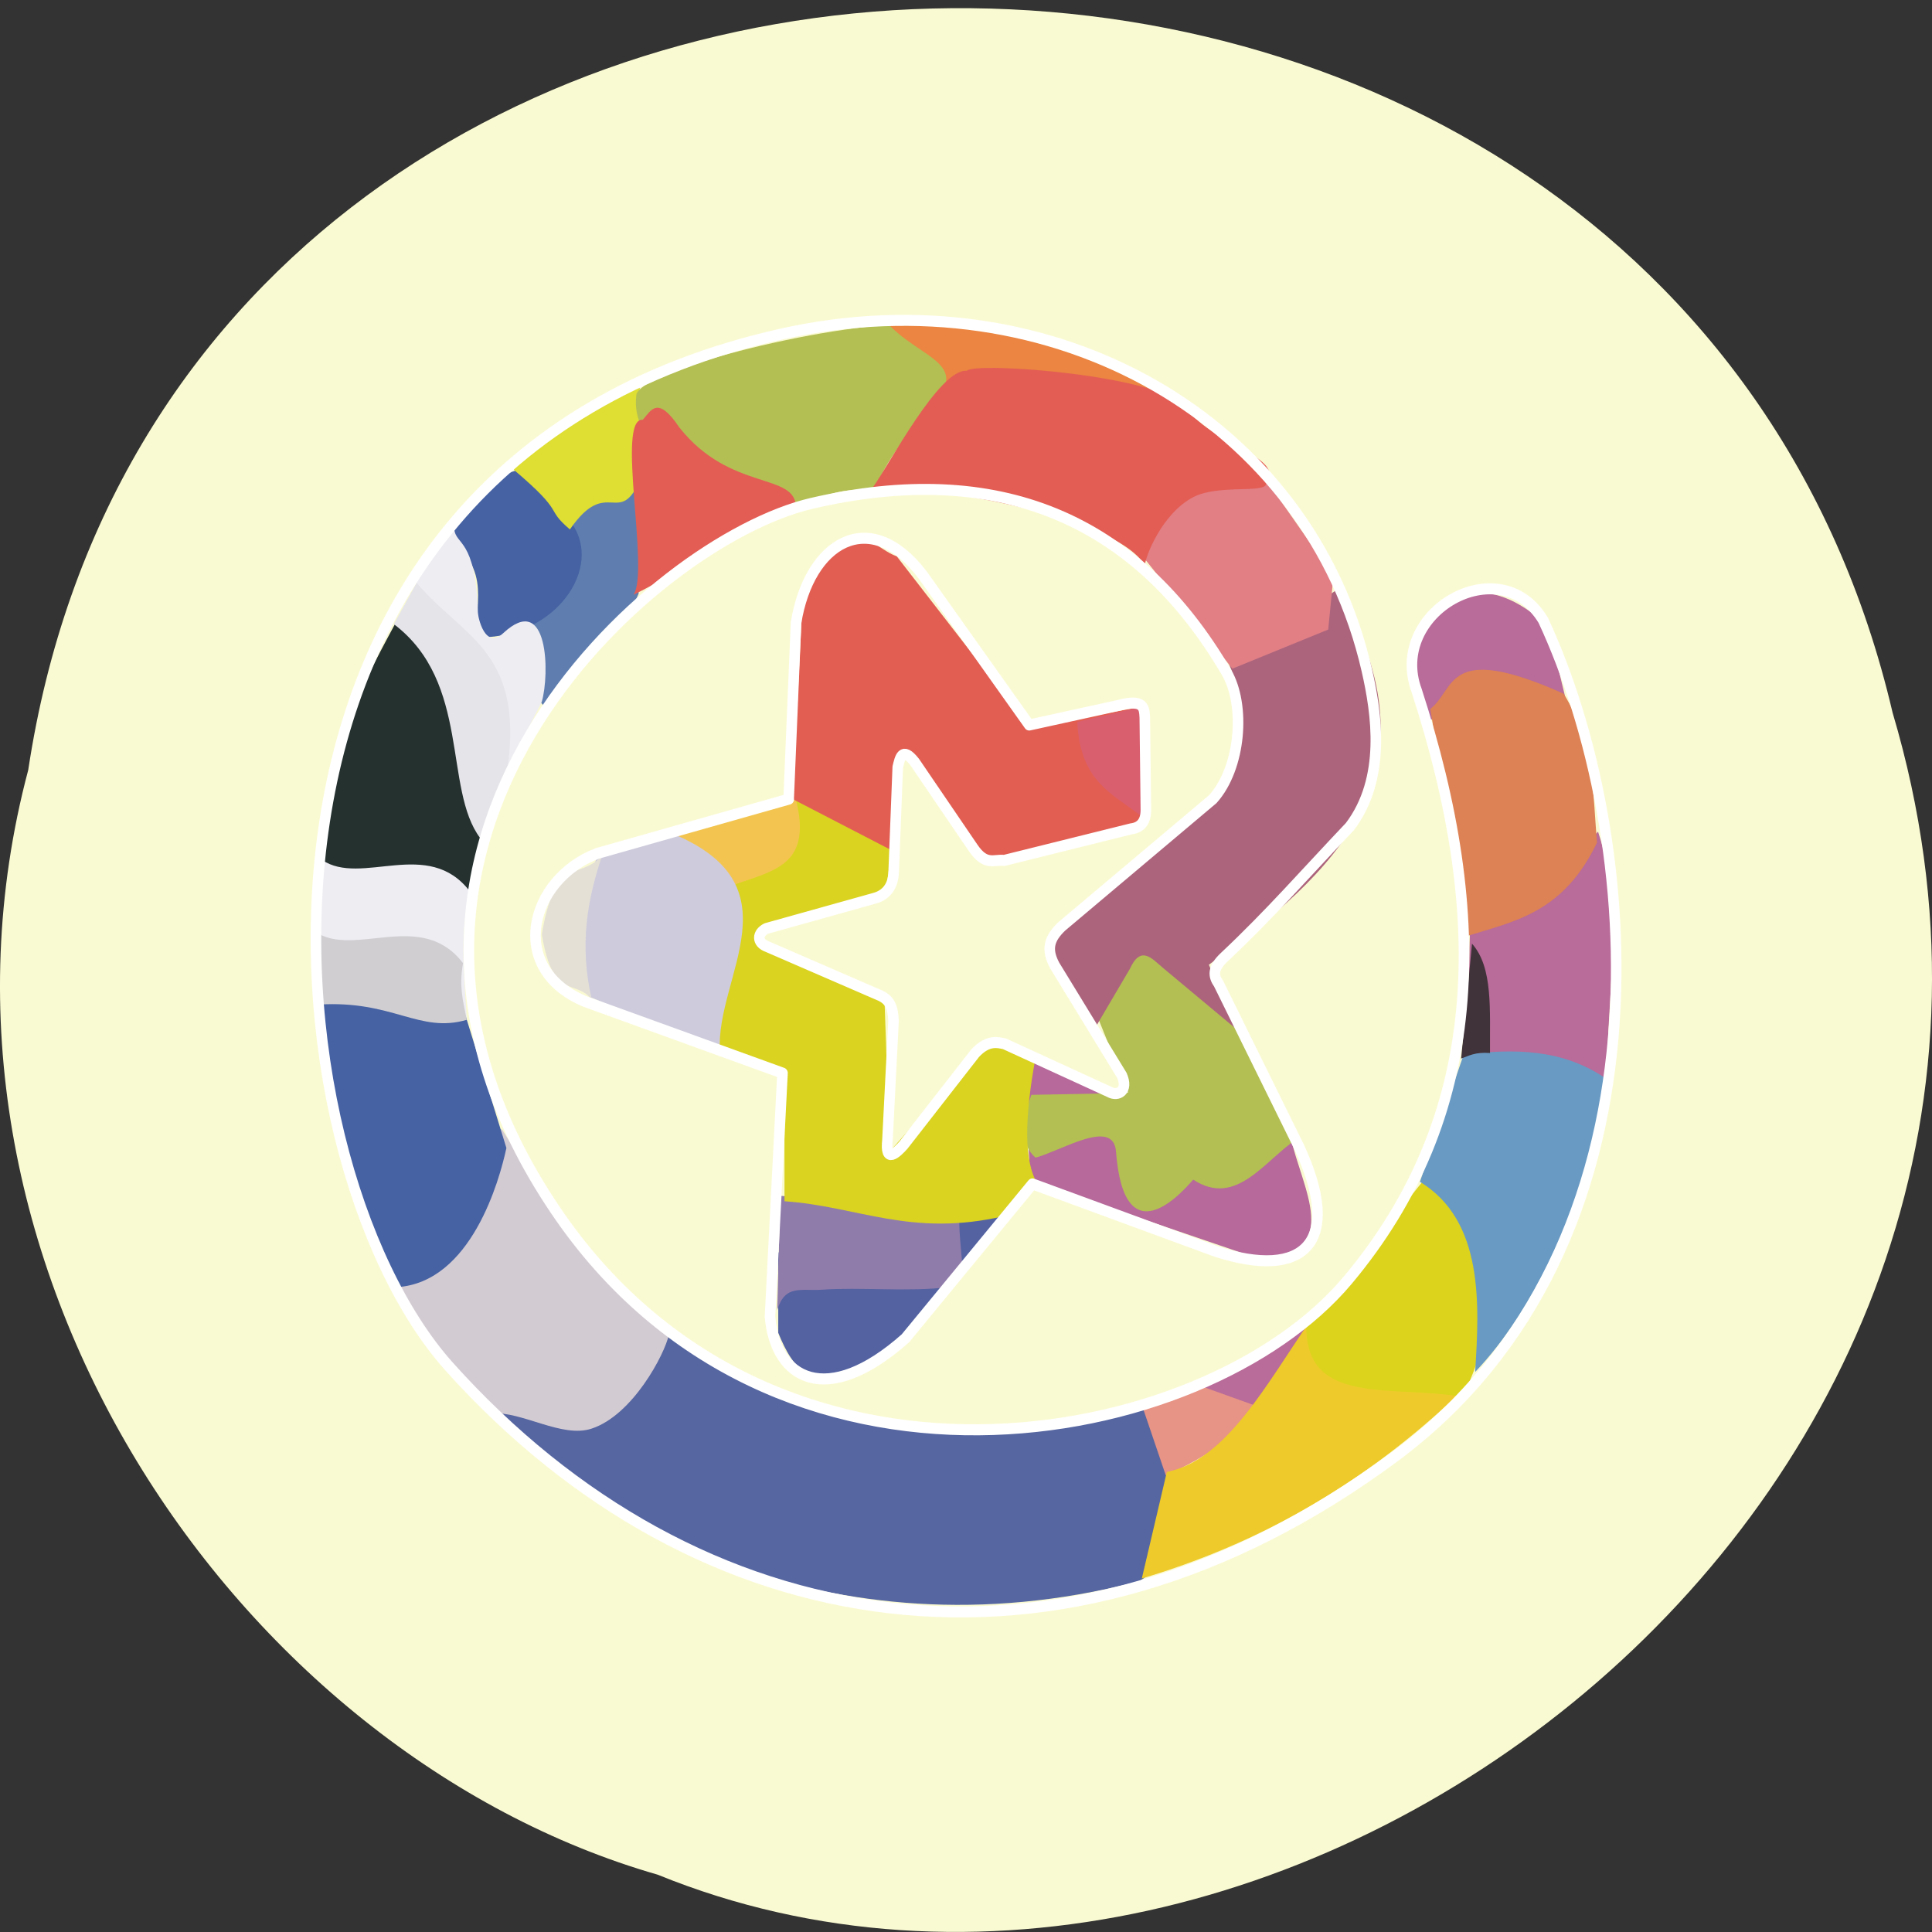<svg xmlns="http://www.w3.org/2000/svg" viewBox="0 0 256 256"><rect x="0" y="0" width="256" height="256" fill="#333333" stroke="none"/><path d="m 3.74 102.04 c 19.829 -131.31 217.21 -135.25 247.04 -7.604 30.702 103.34 -80.47 187.83 -163.63 153.97 -55.684 -16 -100.67 -81.48 -83.41 -146.37 z" fill="#fafad2" color="#000"/><g transform="matrix(1.286 0 0 1.342 145.11 278.42)" fill-rule="evenodd"><path d="m -62.27 -67.817 c 2.774 -1.638 13.543 -10.06 18.17 -8.746 20.62 14.908 34.555 10.45 50.52 8.102 1.407 1.758 2.162 16.12 -2.18 17.19 -31.941 7.897 -56.887 -6.631 -66.51 -16.546 z" fill="#5666a1"/><path d="m -72.69 -82.09 c 2.774 -1.638 6.962 -15.16 11.592 -13.846 5.282 8.214 11.05 16.568 17.17 20.286 -0.418 1.866 -3.704 7.922 -7.976 9.248 -3.052 0.947 -7.089 -1.711 -10.271 -1.52 -2.14 -1.973 -8.356 -9.501 -10.518 -14.168 z" fill="#d3cbd2"/><path d="m -71.72 -146.6 c 6.594 6.558 6.498 15.908 8.586 21.895 l -0.966 5.152 c -4.902 1.374 -11.577 3.299 -15.348 -2.469 0.651 -12.813 4.309 -18.41 7.728 -24.579 z" fill="#25312f"/><path d="m -68.929 -151.64 c 3.755 5.945 11.01 8.525 8.264 20.715 l -2.683 6.225 c -3.829 -4.851 -0.951 -15.376 -8.908 -21.14 l 3.327 -5.796 z" fill="#e5e4e9"/><path d="m -61.31 -149.28 c 1.701 -2.282 11.47 -12.588 14.275 -12.343 v 12.772 c -2.219 5.02 -5.781 5.768 -9.66 11.162 -2.676 -2.187 0.874 -7.14 -4.615 -11.592 z" fill="#5f7eaf"/><path d="m -66.67 -154.54 c 1.701 -2.282 5.137 -6.792 7.942 -6.547 l 4.508 4.937 c 3.685 4.165 -0.737 11.135 -8.372 11.592 -2.676 -2.187 1.411 -5.53 -4.079 -9.982 z" fill="#4662a3"/><g fill="#eeedf2"><path d="m -66.03 -155.24 c 0.129 1.623 2.187 0.904 2.417 8.123 0.022 0.697 0.769 3.817 2.628 2.163 4.681 -4.163 4.789 4.062 3.971 6.779 l -3.542 6.654 c 1.79 -12.05 -5.03 -13.1 -9.767 -18.89 l 4.293 -4.83 z"/><path d="m -79.66 -122.56 c 4.062 2.656 10.933 -2.284 15.241 3.113 -1.139 4.428 -0.53 8.506 -0.322 12.665 -4.902 1.374 -7.606 -1.96 -15.241 -1.503 -0.744 -3.905 -0.951 -9.394 0.322 -14.275 z"/></g><path d="m -79.876 -108.82 c 2.774 -1.638 10.397 0.399 15.03 1.717 l 4.186 12.987 c -0.716 3.199 -3.634 13.281 -11.27 13.738 -2.676 -2.187 -9.322 -23.24 -7.942 -28.443 z" fill="#4662a3"/><path d="m 4.915,-68.46 8.372,-2.683 4.615,1.932 c -2.818,3.192 -6.377,5.645 -10.626,7.406 L 4.915,-68.46 z" fill="#e79385"/><path d="m 10.281,-70.822 12.02,-6.225 c -1.278,3.301 -2.484,6.675 -5.152,8.586 l -6.869,-2.361 z" fill="#b96b99"/><path d="m 7.384 -62.13 c 6.2 -1.16 10.343 -8.832 14.919 -15.13 0.83 9.25 9.352 6.413 15.778 6.869 -10.622 9.858 -21.794 15.495 -33.27 18.783 l 2.576 -10.518 z" fill="#eecb2a"/><path d="m 34,-91.11 c 8.02,5.148 8.143,12.994 3.864,21.573 -7.097,-1.224 -16.17,0.98 -16.1,-6.977 L 34,-91.111 z" fill="#dcd31c"/><path d="m 38.617 -115.26 c 5.124 -2.278 9.203 -6.124 13.202 -10.09 2.923 8.396 0.58 17.832 0.966 25.974 -5.08 -3.097 -9.517 -2.963 -14.597 -3.01 0.383 -3.997 0.3 -9.137 0.429 -12.88 z" fill="#b96b99"/><path d="m 37.973 -103.34 c 5.154 -0.584 10.224 -0.624 14.812 2.469 -2.343 12.377 -7.571 22.785 -13.631 28.872 0.445 -6.675 0.906 -14.924 -5.689 -18.783 l 4.508 -12.558 z" fill="#699ac3"/><path d="m 32.928,-141.66 c 0.532,-4.697 5.384,-11.33 13.738,-3.971 l 1.932,7.62 -14.168,1.61 -1.503,-5.259 z" fill="#b96b99"/><path d="m 34.538 -137.47 c 2.644 -1.952 1.527 -6.726 13.738 -1.503 3.161 4.901 2.996 9.803 3.435 14.704 -3.497 6.978 -8.541 7.766 -13.416 9.23 l -3.757 -22.432 z" fill="#dd8254"/><path d="m -7.321,-103.13 9.03,3.907 18.442,4.04 c 1.096,5 5.589,11.568 -3.22,12.02 l -23.613,-7.728 -0.644,-12.236 z" fill="#b6699a"/><path d="m 0.192,-107.21 5.04,-8.264 9.53,9.391 6.14,11 c -3.437,2.137 -6.321,6.901 -10.8,4.088 -1.173,1.318 -7.118,7.697 -7.952,-2.773 -0.267,-3.349 -5.584,-0.092 -8.289,0.606 -1.564,-1.279 -1.436,-3.497 -0.43,-6.203 l 6.542,-0.118 3.435,-0.107 -3.22,-7.62 z" fill="#b3bf53"/><path d="m 13.716,-142.09 11.27,-7.191 c 11.01,18.348 -0.395,27.992 -13.263,37.07 l 2.744,6.292 -7.5,-6 c -1.132,-0.916 -2.265,-2.259 -3.397,0.131 l -3.593,5.853 -4.767,-8.07 c 6.971,-8.822 24.995,-13.675 18.506,-28.08 z" fill="#ac647c"/><path d="m 5.02,-152.39 c 2.418,-4.22 2.827,-10.3 12.543,-7.764 l 6.992,9.588 -0.537,5.259 -9.874,3.864 -9.123,-10.948 z" fill="#e17f85"/><path d="m -59.913 -161.09 c 1.701 -2.282 10.182 -8.724 12.987 -8.479 l 0.107 9.338 c -2.219 5.02 -3.42 -0.35 -7.298 5.04 -2.676 -2.187 -0.307 -1.452 -5.796 -5.903 z" fill="#dede33"/><path d="m -47.25 -168.6 c 1.599 -3.096 26.21 -8.122 29.19 -6.44 5.933 5.155 2.667 5.758 0.611 8.218 -1.951 2.334 -4.509 5.374 -5.333 7.989 -3.185 -0.987 -7.176 1.153 -7.835 1.61 -2.676 -2.187 -17.802 -3.383 -16.636 -11.377 z" fill="#b3bf53"/><path d="m -47.57 -148.74 c 1.701 -2.282 -1.839 -17.525 0.966 -17.28 0.858 -0.932 1.523 -2.443 3.757 0.751 5.295 6.419 12.04 4.373 12.02 7.943 -3.106 0.281 -11.04 5.954 -16.744 8.586 z" fill="#e35d54"/><path d="m -21.582 -175.76 c 1.701 -2.282 26.05 3.268 30.15 8.987 -5.645 0.778 -14.411 -0.184 -23.984 -2.772 0.696 -2.434 -3.578 -3.3 -6.162 -6.214 z" fill="#eb8541"/><path d="m -22.884 -159.37 c 1.701 -2.282 6.855 -11.729 9.66 -11.484 0.858 -0.932 20.306 0.455 22.539 3.649 3.347 4.057 10.477 4.794 8.238 7.663 -0.556 0.712 -4.987 -0.052 -7.424 1.154 -3.273 1.62 -4.997 5.994 -5 6.747 -3.106 -4.977 -22.309 -7.903 -28.01 -7.728 z" fill="#e35d54"/><path d="m -44.565,-124.59 13.738,-4.723 2.039,7.942 -9.02,2.361 c -0.166,-2.696 -3.917,-3.957 -6.762,-5.581 z" fill="#f3c550"/><path d="m -32.651,-83.81 23.291,-3.757 c -3.717,4.95 -7.393,9.814 -12.88,14.49 -6.883,3.739 -8.877,0.79 -10.411,-2.791 v -7.942 z" fill="#5462a1"/><path d="m -32.436,-89.39 18.461,0.966 c -0.12,2.408 0.153,4.03 0.295,5.916 l -1.583,2.134 c -3.727,0.48 -9.02,-0.019 -12.866,0.248 -2.172,0.15 -3.811,-0.552 -4.629,2.01 l 0.322,-11.27 z" fill="#907caa"/><path d="m -11.292,-104.42 5.152,1.395 c -1.138,5.897 -1.222,10.271 0.215,12.45 l -3.458,3.182 c -9.609,2.131 -15.08,-0.977 -22.623,-1.465 l -0.003,-12.409 -6.789,-2.861 c 0.157,-5.309 1.327,-10.987 0.931,-15.742 4.405,-1.663 9.218,-1.794 6.798,-9.462 l 10.426,3.452 -0.925,6.449 -13.515,4.512 13.385,6.291 0.535,14.853 9.872,-10.644 z" fill="#dad320"/><path d="m -6.784,-135.65 11.592,-2.039 0.644,11.377 -16.207,4.293 -9.05,-11.372 -1.01,9.956 -10.345,-5.131 1.01,-19.532 c 4.904,-9.821 6.949,-5.344 9.709,-4.442 l 13.658,16.89 z" fill="#e25e53"/><path d="m -51.33,-122.77 7.299,-2.576 c 13.743,5.158 4.888,14.227 5.367,21.681 l -13.416,-5.367 c -0.787,-4.485 -1.538,-8.974 0.751,-13.738 z" fill="#cecbdc"/><path d="m -57.01 -115.2 c 1.322 -7.881 4.13 -5.363 6.225 -7.835 -1.51 4.297 -2.403 8.842 -1.073 14.275 -1.718 -2.14 -3.999 0.222 -5.152 -6.44 z" fill="#e4e0d6"/><path d="m 38.831 -114.29 c 2.191 2.345 1.819 6.566 1.856 10.796 -1.582 -0.114 -2.15 0.279 -2.974 0.544 l 1.118 -11.34 z" fill="#40333a"/><path d="m -80.37 -115.48 c 4.062 2.656 10.933 -2.284 15.241 3.113 -0.432 2.307 0.001 3.733 0.385 5.594 -4.902 1.374 -7.606 -1.96 -15.241 -1.503 -0.744 -3.905 -0.951 -2.146 -0.385 -7.204 z" fill="#d0ced1"/><path d="m -1.834,-136.18 6.642,-1.509 0.644,11.377 c -2.907,-2.571 -6.984,-3.389 -7.286,-9.868 z" fill="#d95f6f"/><path d="m -31.578,-128.57 0.759,-17.398 c 1.343,-7.947 7.583,-11.591 13.03,-4.756 l 11,14.843 9.242,-1.943 c 2.621,-0.667 2.604,0.29 2.665,1.199 l 0.112,9.106 c 0.004,1.133 -0.492,1.766 -1.5,1.887 l -13.1,3.12 c -1.046,-0.123 -1.899,0.589 -3.198,-1.236 l -6.01,-8.459 c -1.322,-1.619 -1.533,-0.379 -1.757,0.473 l -0.423,10.346 c -0.047,1.764 -1.137,2.413 -2.034,2.63 l -11.07,2.965 c -0.943,0.435 -1.064,1.404 0.122,1.808 l 11.391,4.733 c 1.245,0.465 1.512,1.259 1.577,2.582 l -0.626,11.791 c -0.267,2.349 0.954,1.229 1.66,0.466 l 7.37,-9.06 c 1.317,-1.357 2.331,-1.075 3.037,-0.929 l 10.781,4.739 c 0.913,0.499 2.01,-0.115 1.301,-1.632 l -6.918,-10.845 c -0.888,-1.586 -0.604,-2.639 0.732,-3.861 l 15.567,-12.568 c 2.902,-3.108 3.367,-9.294 1.407,-12.507 -9.309,-15.257 -23.556,-20.969 -42.758,-16.687 -16.525,3.685 -51.785,33.703 -26.403,69.765 22.35,31.754 66.879,23.811 81.65,6.932 14.157,-16.183 14.727,-35.703 7.099,-58.22 -2.977,-7.741 8.575,-14.05 13.04,-6.947 10.145,20.86 14.2,61.65 -15.324,82.61 -34.34,24.381 -71.894,18.353 -97.41,-8.921 -19.18,-20.505 -26.46,-89.02 34.35,-101.96 27.922,-5.942 54.31,8.489 60.21,33.21 1.015,4.252 2.02,10.683 -1.746,15.445 -4.62,4.662 -8.224,8.643 -12.931,12.881 -1.222,1.1 -1.163,1.857 -0.582,2.64 l 8.285,16.11 c 4.557,9.428 0.573,13.148 -8.586,10.304 l -18.89,-6.655 -13.09,15.241 c -8.12,6.915 -13.427,4.04 -13.953,-2.147 l 1.288,-24.04 -20.393,-7.084 c -8.05,-3.262 -5.644,-12.05 1.288,-14.597 l 19.749,-5.367 z" fill="none" stroke="#fff" stroke-linejoin="round" stroke-linecap="round" stroke-width="1.089"/></g></svg>